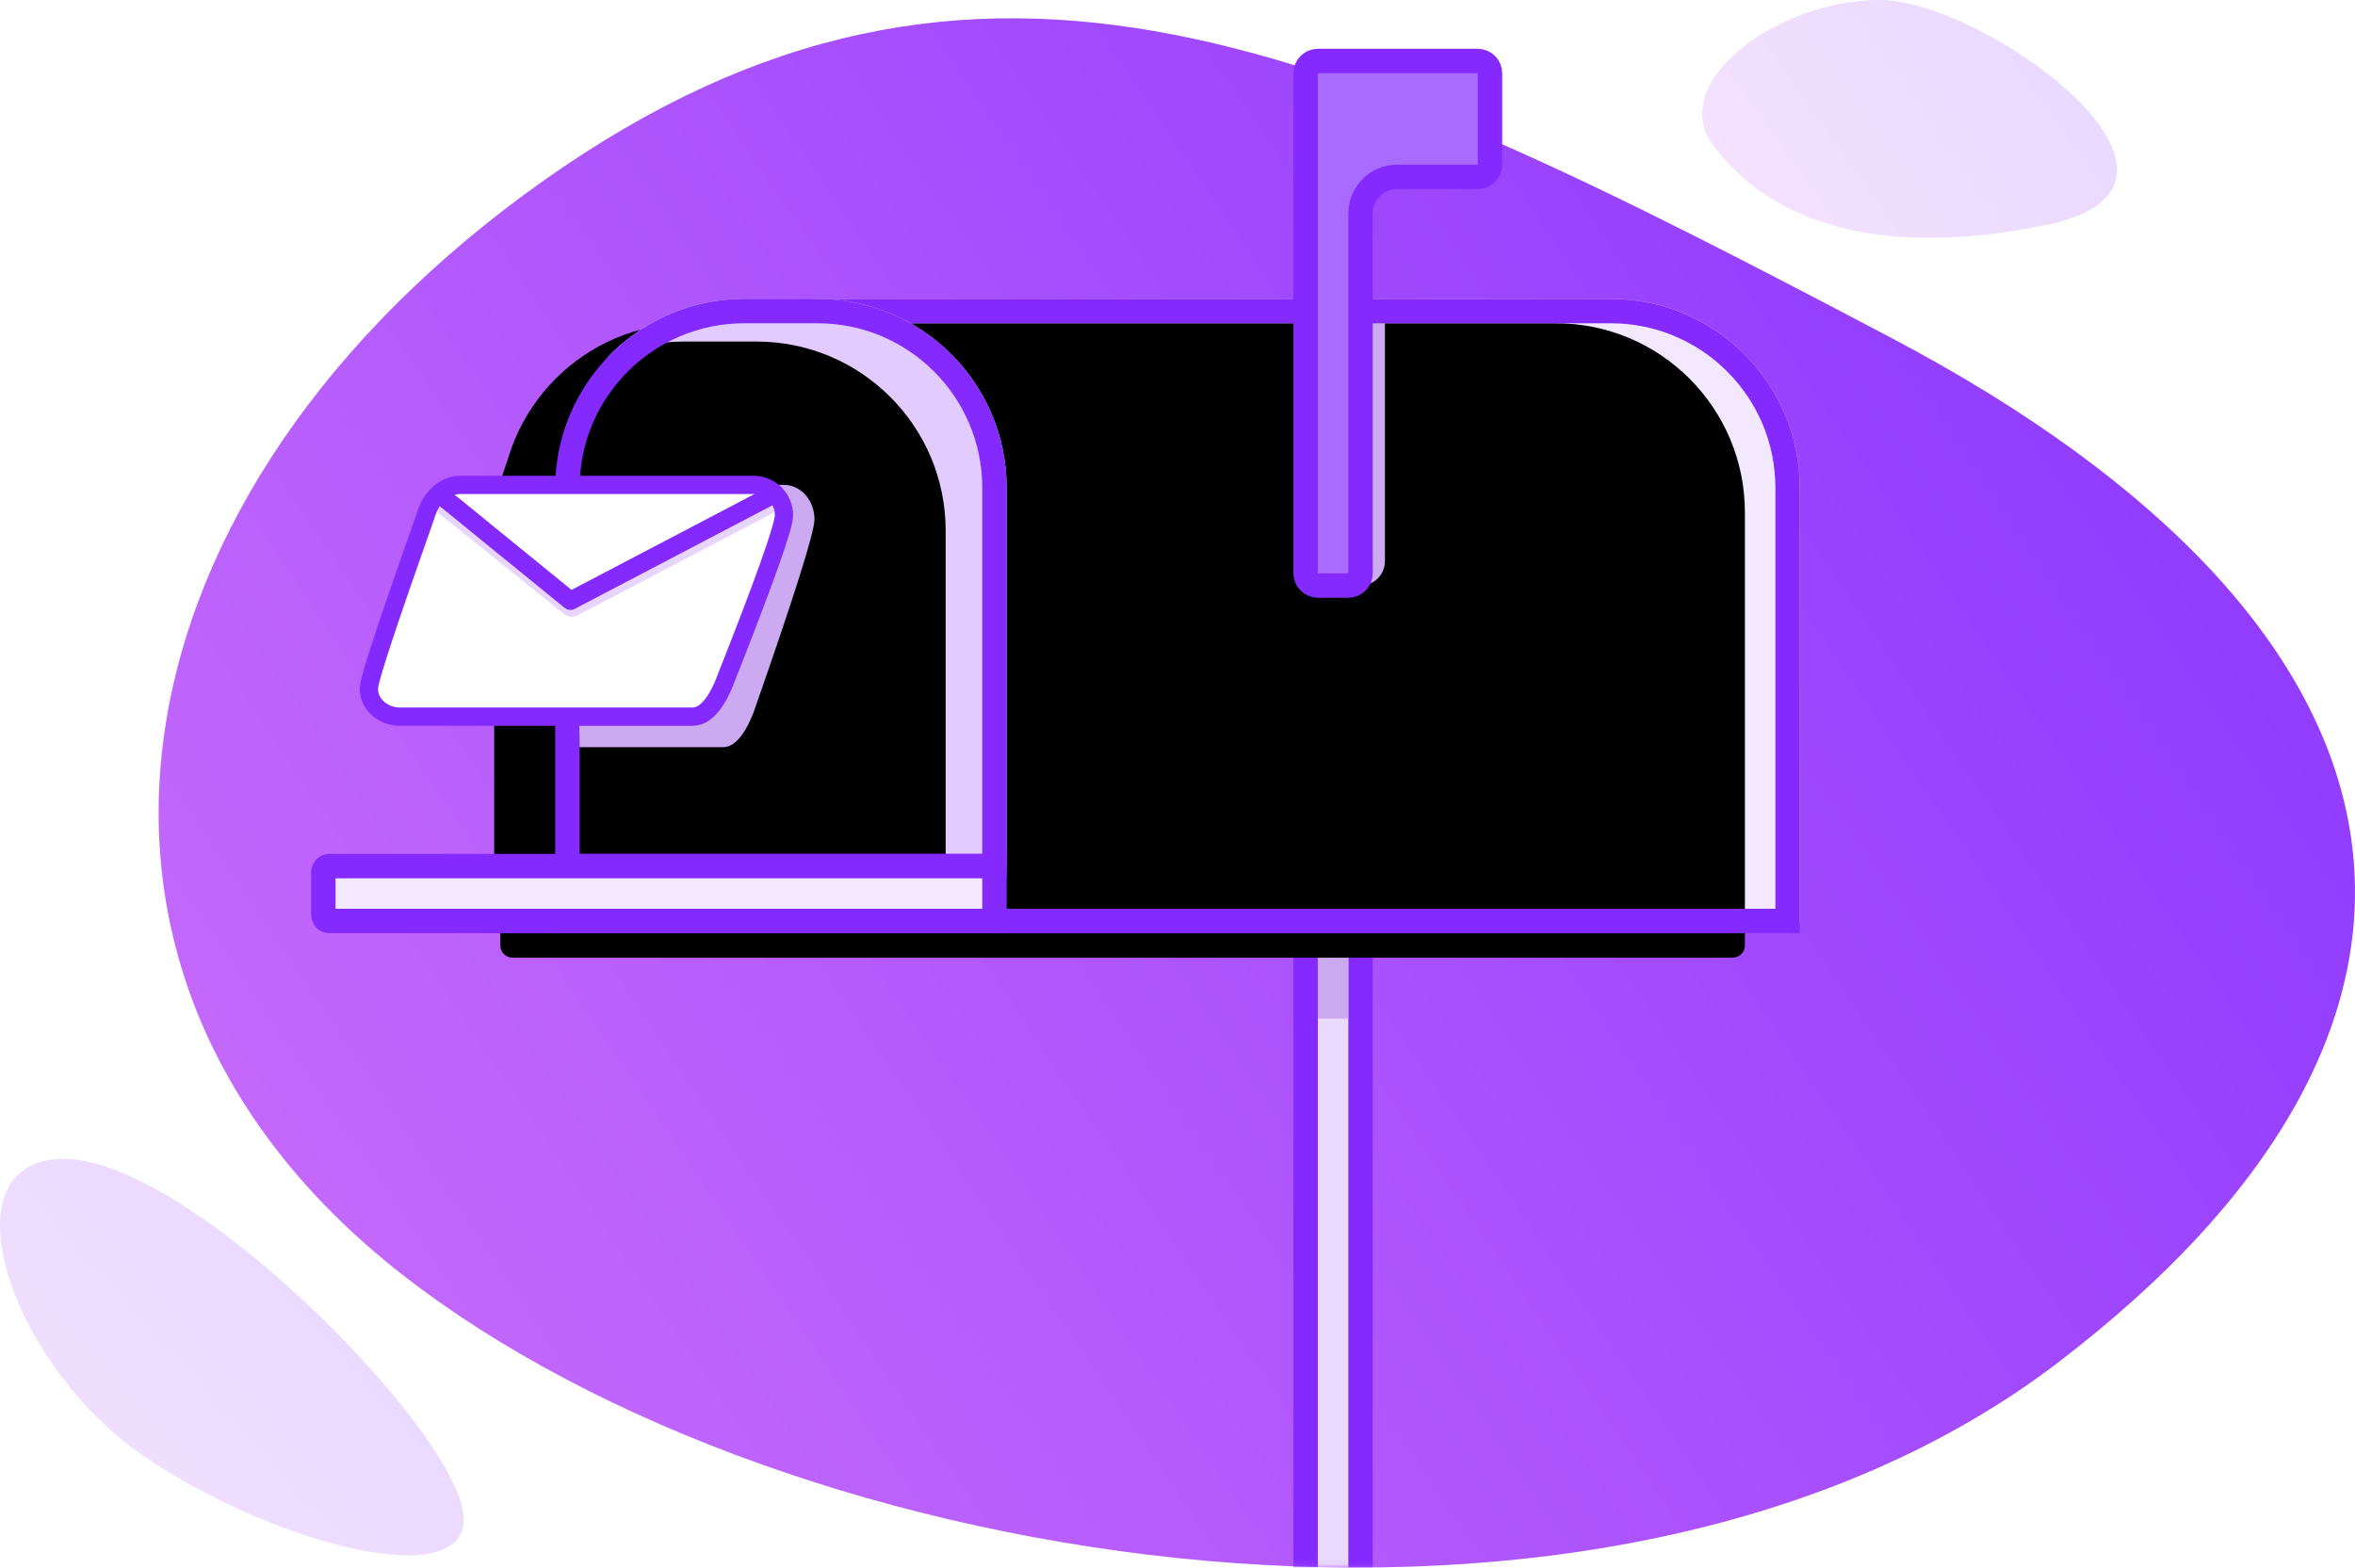 <?xml version="1.0" encoding="UTF-8"?>
<svg width="386px" height="257px" viewBox="0 0 386 257" version="1.1" xmlns="http://www.w3.org/2000/svg" xmlns:xlink="http://www.w3.org/1999/xlink">
    <!-- Generator: Sketch 53.2 (72643) - https://sketchapp.com -->
    <title>Group</title>
    <desc>Created with Sketch.</desc>
    <defs>
        <linearGradient x1="100%" y1="33.553%" x2="1.612%" y2="65.917%" id="linearGradient-1">
            <stop stop-color="#8834FF" offset="0%"></stop>
            <stop stop-color="#C96DFB" offset="100%"></stop>
        </linearGradient>
        <linearGradient x1="100%" y1="13.426%" x2="1.612%" y2="85.395%" id="linearGradient-2">
            <stop stop-color="#8834FF" offset="0%"></stop>
            <stop stop-color="#C96DFB" offset="100%"></stop>
        </linearGradient>
        <linearGradient x1="100%" y1="25.11%" x2="1.612%" y2="74.088%" id="linearGradient-3">
            <stop stop-color="#8834FF" offset="0%"></stop>
            <stop stop-color="#C96DFB" offset="100%"></stop>
        </linearGradient>
        <path d="M89.165,29.566 C160.617,-20.923 219.63,7.811 309.907,55.353 C400.184,102.895 411.175,167.013 337.295,223.412 C263.415,279.811 129.258,258.441 65.939,208.975 C2.621,159.509 17.713,80.055 89.165,29.566 Z" id="path-4"></path>
        <path d="M71,0 L213,0 C230.121,-1.83513942e-14 244,13.879 244,31 L244,102 C244,103.105 243.105,104 242,104 L42,104 C40.895,104 40,103.105 40,102 L40,31 C40,13.879 53.879,3.14504494e-15 71,0 Z" id="path-6"></path>
        <filter x="-2.2%" y="-4.3%" width="104.4%" height="108.7%" filterUnits="objectBoundingBox" id="filter-7">
            <feOffset dx="-9" dy="4" in="SourceAlpha" result="shadowOffsetInner1"></feOffset>
            <feComposite in="shadowOffsetInner1" in2="SourceAlpha" operator="arithmetic" k2="-1" k3="1" result="shadowInnerInner1"></feComposite>
            <feColorMatrix values="0 0 0 0 1   0 0 0 0 1   0 0 0 0 1  0 0 0 0.5 0" type="matrix" in="shadowInnerInner1"></feColorMatrix>
        </filter>
        <path d="M31.533,0 L43.533,0 C60.654,-3.14504494e-15 74.533,13.879 74.533,31 L74.533,93 C74.533,94.105 73.638,95 72.533,95 L2.533,95 C1.429,95 0.533,94.105 0.533,93 L0.533,31 C0.533,13.879 14.412,3.14504494e-15 31.533,0 Z" id="path-8"></path>
        <filter x="-6.8%" y="-5.3%" width="113.5%" height="110.5%" filterUnits="objectBoundingBox" id="filter-9">
            <feOffset dx="-10" dy="7" in="SourceAlpha" result="shadowOffsetInner1"></feOffset>
            <feComposite in="shadowOffsetInner1" in2="SourceAlpha" operator="arithmetic" k2="-1" k3="1" result="shadowInnerInner1"></feComposite>
            <feColorMatrix values="0 0 0 0 0   0 0 0 0 0   0 0 0 0 0  0 0 0 0.07 0" type="matrix" in="shadowInnerInner1"></feColorMatrix>
        </filter>
    </defs>
    <g id="Sign-Up" stroke="none" stroke-width="1" fill="none" fill-rule="evenodd">
        <g id="Signup-Success" transform="translate(-529, -412)">
            <g id="Group" transform="translate(529, 412)">
                <path d="M280.761,23.781 C288.232,33.84 303.893,43.389 335.507,36.853 C367.121,30.317 325.317,0 308.134,0 C290.951,0 273.29,13.722 280.761,23.781 Z" id="Path-15" fill="url(#linearGradient-1)" opacity="0.2"></path>
                <path d="M10.454,190 C-9.47,190 1.427,223.585 23.493,238.685 C45.56,253.784 79.828,262.297 75.651,246.703 C71.474,231.109 30.378,190 10.454,190 Z" id="Path-18" fill="url(#linearGradient-2)" opacity="0.2"></path>
                <mask id="mask-5" fill="white">
                    <use xlink:href="#path-4"></use>
                </mask>
                <use id="shape" fill="url(#linearGradient-3)" opacity="0.06" xlink:href="#path-4"></use>
                <g id="Group-11" mask="url(#mask-5)">
                    <g transform="translate(51, 49)">
                        <rect id="Rectangle" stroke="#852AFF" stroke-width="4" fill="#EADAFE" fill-rule="evenodd" x="163" y="102" width="9" height="125" rx="4"></rect>
                        <rect id="Rectangle" stroke="none" fill="#CBAAF2" fill-rule="evenodd" x="165" y="104" width="5" height="14"></rect>
                        <g id="Rectangle" stroke="none" fill="none">
                            <use fill="#F2E8FF" fill-rule="evenodd" xlink:href="#path-6"></use>
                            <use fill="black" fill-opacity="1" filter="url(#filter-7)" xlink:href="#path-6"></use>
                            <path stroke="#852AFF" stroke-width="4" d="M71,2 C54.984,2 42,14.984 42,31 L42,102 L242,102 L242,31 C242,14.984 229.016,2 213,2 L71,2 Z" stroke-linejoin="square"></path>
                        </g>
                        <g id="Group-2" stroke="none" stroke-width="1" fill="none" fill-rule="evenodd" transform="translate(39.467, 0)">
                            <g id="Rectangle">
                                <use fill="#E2CBFE" fill-rule="evenodd" xlink:href="#path-8"></use>
                                <use fill="black" fill-opacity="1" filter="url(#filter-9)" xlink:href="#path-8"></use>
                                <path stroke="#852AFF" stroke-width="4" d="M31.533,2 C15.517,2 2.533,14.984 2.533,31 L2.533,93 L72.533,93 L72.533,31 C72.533,14.984 59.549,2 43.533,2 L31.533,2 Z" stroke-linejoin="square"></path>
                            </g>
                            <path d="M4.527,73.5 L28.033,73.5 C29.874,73.5 31.541,71.614 33.033,67.842 C39.7,48.802 43.033,38.241 43.033,36.158 C43.033,33.033 40.795,30.5 38.033,30.5 L4.033,30.5 L4.527,73.5 Z" id="Path" fill="#CBAAF2"></path>
                        </g>
                        <path d="M112,102 L112,93 L3,93 C2.448,93 2,93.448 2,94 L2,101 C2,101.552 2.448,102 3,102 L112,102 Z" id="Rectangle" stroke="#852AFF" stroke-width="4" fill="#F2E8FF" fill-rule="evenodd"></path>
                        <g id="mail" stroke="none" stroke-width="1" fill="none" fill-rule="evenodd" transform="translate(9, 30)">
                            <path d="M9.776,5.5 C3.831,22.325 0.739,31.658 0.5,33.5 C0.142,36.263 2.739,38.5 5.5,38.5 L53.5,38.5 C55.341,38.5 57.008,36.833 58.5,33.5 C65.167,16.674 68.5,7.341 68.5,5.5 C68.5,2.739 66.261,0.5 63.5,0.5 L15.5,0.5 C12.739,0.5 10.563,2.763 9.776,5.5 Z" id="Path" stroke="#852AFF" stroke-width="3" fill="#FFFFFF" stroke-linecap="round" stroke-linejoin="round"></path>
                            <path d="M11.654,4.939 L32.479,21.679 C33.099,22.178 33.956,22.261 34.66,21.892 L67.008,4.939 L66.004,2.791 L33.78,18.622 L12.663,2.791 L11.654,4.939 Z" id="Path" fill="#E7D4FF"></path>
                            <polyline id="Path" stroke="#852AFF" stroke-width="3" stroke-linecap="round" stroke-linejoin="round" points="11.967 1.967 33.5 19.5 67.008 1.939"></polyline>
                        </g>
                    </g>
                </g>
                <path d="M216,53 L227,53 L227,92 C227,94.209 225.209,96 223,96 L220,96 C217.791,96 216,94.209 216,92 L216,53 Z" id="Rectangle" fill="#CBAAF2" mask="url(#mask-5)"></path>
                <path d="M216,10 C214.895,10 214,10.895 214,12 L214,94 C214,95.105 214.895,96 216,96 L221,96 C222.105,96 223,95.105 223,94 L223,35 C223,31.686 225.686,29 229,29 L242.216,29 C243.321,29 244.216,28.105 244.216,27 L244.216,12 C244.216,10.895 243.321,10 242.216,10 L216,10 Z" id="Rectangle" stroke="#852AFF" stroke-width="4" fill="#A96AFF"></path>
            </g>
        </g>
    </g>
</svg>